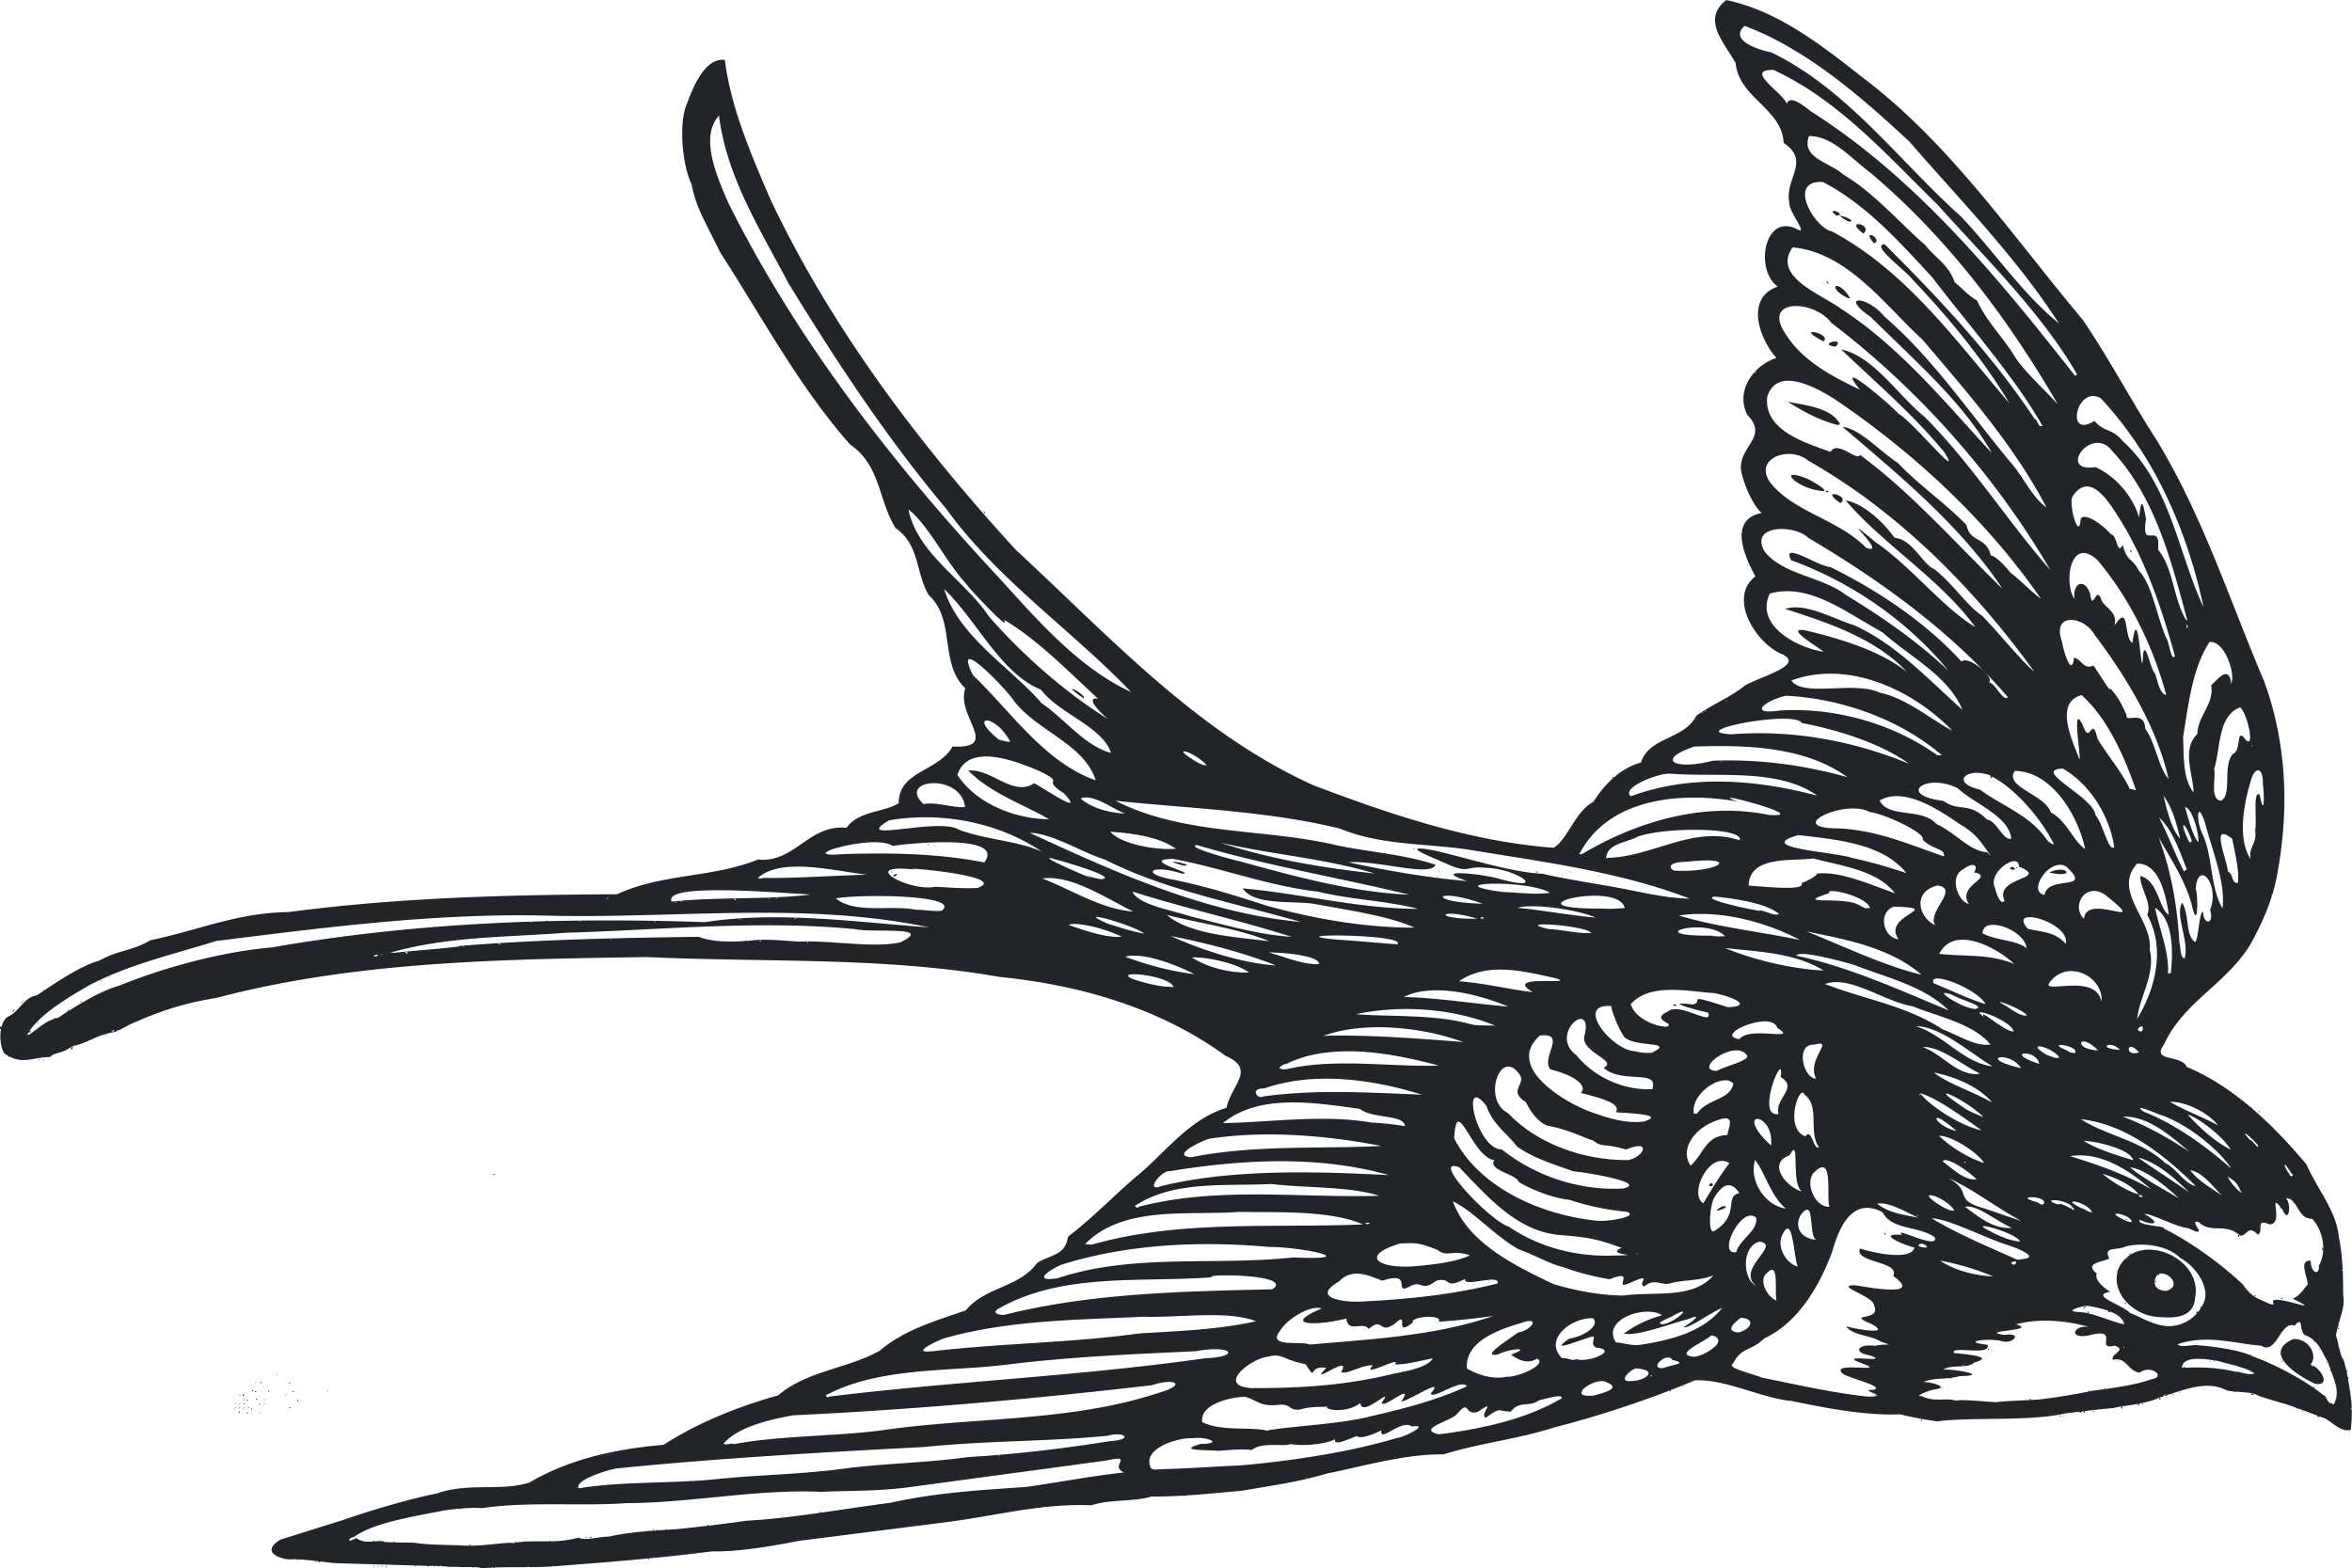 <svg xmlns="http://www.w3.org/2000/svg" width="589.455" height="393.116" viewBox="0 0 155.96 104.012"><path  fill="#212529" d="M31.348 104.007c-.082-.112.244.037 0 0zm.555.001c-.15-.11-1.065-.068-1.357-.073-.234-.04-.917.002-1.02-.05l-6.947-.202c-1.013-.016-2.208-.31-3.4-.26-1.003-.1-1.737-.64-.567-1.316l4.206-1.318c1.48-.528 4.27-1.363 6.128-1.733 2.144-.755 4.18-.12 6.153-.727 2.768-1.62 5.835-2.235 8.902-2.505 2.31-1.49 4.98-2.544 7.6-3.28 1.906-1.637 4.622-1.768 6.736-2.963 1.635-1.4 3.804-2.008 5.708-2.676 1.268-1.557 3.553-1.512 4.715-3.13.94-.61 1.862-.47 2.06-1.755 1.77-1.343 3.182-2.895 4.832-4.242 1.712-1.485 3.32-3.6 5.678-4.305.3-1.5 1.99-2.54-.048-3.44-4.384-3.19-9.676-4.708-15.022-5.243-7.678-1.35-15.574-.948-23.34-1.315-9.584.147-19.335.268-28.593 2.716-1.92.285-3.82.9-5.256 1.562-.593.206-1.052.57-1.487.696-1.19.187-1.786.75-2.794.935-.656.524-1.214.4-1.46.716-1.24.03-1.9.574-3.062-.242-.475-.995-.19-2.232.275-2.433.78-.37 1.014-1.27 1.92-1.42 1.104-.74 2.81-1.933 4.18-2.316 1.235-.7 2.042-.58 3.335-1.33 3.19-.663 5.75-1.825 9.15-1.867 7.216-.956 14.542-1.15 21.792-1.182 2.96-1.388 6.336-1.083 9.346-2.305 2.402.26 3.39-2.363 5.863-2.1.822-1.154 2.575-1.033 3.466-1.64-.024-2.126 2.65-2.1 3.57-3.754 3.246.155.204-2.013.843-3.86-1.757-1.71-.606-4.53-2.438-6.2-.877-1.538-.56-3.272-2.194-4.44-1.14-1.846-.978-4.155-3.007-5.53-3.38-3.823-5.823-8.434-8.62-12.75-.84-1.772-1.612-2.948-1.885-4.492-.65-1.358-.86-4.117-.316-5.363.29-.728 1.086-3.08 2.517-2.904.4 3.195 1.744 6.26 2.998 9.2 4.06 8.592 9.882 16.288 16.3 23.3 6.17 5.69 11.948 12.083 19.708 15.6 5.135 1.953 10.446 3.74 15.958 4.157.966-.623 1.406-2.4 2.632-3.053.8-1.267 1.877-2.264 3.153-2.603.522-1.7 2.872-1.52 3.657-3.086.798-.637 2.263-1.223 3.227-2.015.973-.58 3.948-1.34 2.527-2.057-1.85-.743-3.656-3.807-1.823-5.187-.636-1.158-1.884-3.76.415-4.205-.487-.39-1.212-1.83-1.38-2.928-.073-1.532 1.833-2.137.44-3.563-.837-1.584.392-3.307 1.92-3.792-1.116-1.228-2.122-3.97.088-4.734-1.56-1.088-.896-4.97 1.322-3.782.706.357-.57-1.156-.554-1.734-.345-1.653 1.443-2.793-.38-4.01-.087-2.26-2.975-2.997-3.18-5.29-.72-1.317-2.3-2.888-.623-4.185 3.39.703 6.297 2.976 8.975 5.086 5.832 4.373 10 10.57 14.65 16.104 1.762 2.582 3.195 5.338 4.89 7.958 3.084 5.054 4.91 10.79 7.125 15.967 1.58 4.286 1.7 8.822.815 13.262-.353 1.658-1.116 3.21-1.743 4.325-1.672 2.638-4.405 3.76-5.695 6.58-.862 1.158 1.185.644 1.51 1.473 3.273 1.36 5.98 4.122 7.936 6.46.768 1.708 2 3.13 2.155 4.81.317 1.596.268 2.922.293 3.933.144.755-.3 1.516-.49 2.637.16.322.28 1.39.542 1.657.24.97.272 1.2.434 2.277.055.362.145 1.148.012 2.297-.698.21-1.375-.7-1.887-.82-.653-.233-1.217-.487-1.674-.607-.494-.256-1.993-.59-2.664-.886-.32-.23-1.73-.174-2.042-.324-1.43-.73-3.108.132-4.447.504-.854.438-2.484.532-3.008.686-.9.076-2.3.24-3.242.365-2.404.538-6.202.22-8.46.518a23.35 23.35 0 0 1-2.466-.466c-2.388.105-5.28-.49-7.208-.888-1.88-.147-4.368-1.466-6.4-1.365-2.955 1.25-6.35 2.367-9.326 3.125-2.446.787-4.868 1.017-7.344 1.787-2.48-.04-5.2.758-7.703 1.264-1.8.545-3.614.797-5.615 1.138-2.12.197-3.962.396-6.048.396-1.23.365-2.673.154-3.977.578-3.293-.143-6.323.7-9.616 1.118l-9.8 1.243c-1.914.388-4.254.745-5.738.693-3.45.45-7.14.736-10.492.992-1.512.112-3.327-.003-4.842.133zm3.172-.09c-.166-.11-.05.065 0 0zm-6.387-.1c-.122.005.036.145 0 0zm.277 0c-.122.005.036.145 0 0zm.277 0c-.122.005.036.145 0 0zm7.493.008c-.064-.012-.165.1 0 0zm-15.26-.285c-.122.005.036.145 0 0zm21.917-.27c-.064-.012-.165.1 0 0zm-12.676-.763c1.144.077 2.81-.246 3.338-.17 1.417-.272 2.68.096 4.314-.36.384.25 1.49-.1 1.98-.058 1.457-.34 3.193-.417 4.487-.5 1.495-.15 3.073-.33 4.67-.562 2.887-.15 6.38-.778 9.526-1.188 3.066-.68 5.92-.837 8.99-1.05 2.043-.285 4.163-.698 6.505-.965-1.018-.445.788-1.204-1.194-.784L60.16 98.652c-2.082.258-3.618.2-5.718.29-4.262-.19-8.672.742-12.898.75-2.996.218-6.56-.123-9.586.333-.502-.054-1.572.014-2.5.15-1.964.394-4.66.796-5.998 1.766-.275.01-.614.466.172.068.605.487 1.57.05 1.852.255.592.048 1.73.042 1.997.053.818.15 2.173.136 3.236.185zm.35-.025c.388-.064.065.078 0 0zm-5-.22c.028-.072.275.047 0 0zm8.07.03c.12-.148.128.048 0 0zm.61-.057c.1-.084.027.105 0 0zm-11.72-.022c.08-.104.08.104 0 0zm.83-.002c.05-.077.3.054 0 0zm.832 0c.05-.077.3.054 0 0zm11.756-.01c.1-.084.027.105 0 0zm2.38-.216c.028-.072.275.047 0 0zm.28.006c.023-.14.257.018 0 0zm4.182-.53c.12-.148.128.048 0 0zm.258-.02c.045-.083.132.127 0 0zm.595-.003c.1-.084.027.105 0 0zm2.753-.255c.12-.148.128.048 0 0zm7.466-.905c.128-.048.12.148 0 0zm-23.85-.183c-.098-.136.15-.004 0 0zm7.957-1.4c2.664-.44 5.88-.305 8.69-.56 3.124-.345 6.013-.323 9.31-.8 2.974-.323 4.956-.32 7.74-.7 3.067-.18 6.278-.555 9.412-1.058 1.65-.114.858-.666-.163-.354-4.086.398-8.01.313-12.127.743-6.865.358-13.77.75-20.54 1.434-.784.194-2.605.744-2.435 1.3l.117-.013zm7.302-.51c-.042-.123.107.015 0 0zm40.89-.194c-.122.005.036.145 0 0zm-9.745-.546c1.92-.053 3.685-.187 5.348-.256 3.455-.304 7.233-.883 10.376-1.82.536-.072 2.248-.95.98-.76-.68-.53-2.156 1.133-2.015.26-.753.343-1.332.56-1.65.38-.58.21-1.55.695-1.418.195-.67.384-2.293.46-2.948.33-.427.19-1.943-.163-2.576.394-.6-.08-1.344-.015-2.273.054-.68-.08-2.775.022-1.14-.454 1.64-.024.37-.518-.52-.38-.98-.05-3.3.656-2.794 1.898.076.25.454.165.632.16zm17.115-2.895c-.083-.173.073.057 0 0zm-27.75 1.982c-.166-.11-.05.065 0 0zm-17.614-.754c3.09-.578 6.558-.5 9.734-.907 6.09-.9 12.516-.54 18.44-2.497 1.86-.524 1.14-1.023-.472-.502-7.89.915-15.885 1.625-23.8 1.994-1.57.3-3.582.747-4.585 1.87.17.16.563-.076.672.04zm6.206-.59c.016-.093.205.03 0 0zm40.546-.062c2.735-.347 5.753-.97 8.135-2.386.166-.417-1.762.266-1.44.09-.68.548-1.343.013-1.932.792-.934-.008-.605-.366-1.646.406-.502-.194.837-1.31-.548-.387-.957.27-.457-.93-1.404.173-.426.442-2.68.977-1.165 1.312zm7.025-2.538c.002-.165.18.02 0 0zm-18.428 2.29c1.562-.298 4.88-.42 6.865-.944 2.23-.506 4.454-1.093 6.4-1.995-.444-.536-2.177.886-2.415.49 1.035-1.195-1.3.418-1.95.528.996-1.46-1.41.682-1.263.025.862-1.184-1.364 1.1-1.44.08-1.215.845-2.754.268-2.043.233-.618.024-1.26-.025-1.95.187-.793.096-.577-.386-1.388-.316-1.275.167-1.49-.34-2.282-.528-.977.02-3.02.507-2.825 1.683 1.35.634 3.032.285 4.3.558zm71.917-1.458c-.134-.12.008.166 0 0zm-1.18-.27c.46-.873.04-1.547-.366-2.767-.494-.873-.7-1.538-1.557-1.84-.417-.365-.054-1.308-.683-.617-.883-.398-1.208 1.987-2.193 1.324-1.786-.136-3.618-.765-5.54-.1.097.255 1.024.01 1.305.07 1.02.063 2.892.328 3.65.732 1.625.587 3.62 1.684 4.623 2.524.483.246.125.486.763.673zm-.155-.076c.015-.17.112.168 0 0zm.19-.017c.08-.104.08.104 0 0zm-1.386-1.028c.003-.18.164.195 0 0zm.136-.25c-1.342-.595-3.507-2.105-1.458-2.97 1.095-.034 1.637 1.165 1.123 1.703.58.085 1.472 1.42.335 1.267zm.98-.852c-.03-.292.09.127 0 0zm-1.12-.287c-.112-.214-.208-.042 0 0zm-.137-.08c.08-.104.08.104 0 0zm1.103-.01c.017-.057.208-.05 0 0zm-.097-.2c.1-.084.027.105 0 0zm-2.984-.067c.186-.126.086.092 0 0zm-2.046-.4c-.042-.123.107.015 0 0zm1.98-.03c-.058-.147.2-.035 0 0zm2.566-.394c.1-.084.027.105 0 0zm-7.876-.204c.045-.083.132.127 0 0zm2.95-.126c.038-.087.075.155 0 0zm4.555-.204c.015-.142.198.198 0 0zm-1.68-1.012c.143-.1.103.058 0 0zm-9.615 5.167c-.04-.075-.15.18 0 0zm9.46.04c-.166-.11-.05.065 0 0zm-19.296-.118c.826-.107 2.448-.132 3.047-.2 1.272-.147 2.49-.367 3.372-.555 1.374-.18 2.957-.4 3.978-.778.98-.146-.025-.99-.793-.437-.807-.08-.85-1.067-1.768-.844-.214-.407.976-.633.11-.94-1.315.328.293-1.128-1.462-.742-1.795.48-1.242-.8-.113-.46-1.413-.435-3.393-.66-4.977-.208 1.6.427-2.65.415-.773.696 1.233-.18.636.607-.136.425-.78-.24-2.91.007-.966.233.224.788-2.502.016-2.234.544.678.065 2.82.238 1.355.626-.466.44-1.526.096-2.056.48.768-.064 3.138.395 1.093.424-.98.262-1.576.07-2.41.384.418.005 1.892.343.675.514-.52.102-1.302.5-.795.42.766.43 1.658.103 2.262.308.478-.093 1.684.05 2.6.1zm2.248-.196c.078-.064.393.104 0 0zm3.978-.552c.173-.148-.01.144 0 0zm1.02-.154c-.082-.112.244.037 0 0zm-10.268-.702c.055-.107.33.08 0 0zm2.554-1.877c.002-.165.18.02 0 0zm.54-1.06c.01-.17.157.066 0 0zm-14.342 4.286c-.064-.012-.165.1 0 0zm-63.04-.12c8.296-1.02 16.61-1.355 24.978-2.55 2.363-.09 1.766-.912-.667-.46-4.12.19-8.27.365-12.378.872-4.025.51-8.545.144-12.136 2.047.001.093.13.177.202.094zm68.815-.008c1.87.044-.774-.457.468-.444.72-.216-1.385-.7-2.02-1.037-1.116-.92 3.238-.004 1.188-.737-1.792-.667 2.105.048.592-.503-1.236-.21-.76-.804.325-.637.696-.19 1.375.07.338-.303-.615-.402-1.776-.37-2.273-.993.687.187 3.145.62 1.66-.173-1.758-.75.747-.105.203-1.218.02-.597-2.728-1.336-1.236-1.336 1.266.22 4.43.758 2.508-.612.487-.992-2.595-.863-2.205-1.823 1.048.33 3.372.8 3.617-.056-.927-.256-2.51-.977-.823-.848-.664-.62 2.5 1.06 2.162.15-1.156-.775-2.82-.453-3.463-1.656-1.982-1.044-2.88.993-3.322 2.597-.883 2.402-2.34 4.77-4.507 5.77-.986.914-1.494.56-2.067 1.654-.537.316 1.295.68 1.888.953 2.362.46 4.434.968 6.968 1.253zm.48-.085c.395-.064.096.07 0 0zm.705-10.652c-.075-.203.2-.016 0 0zm18.6 10.627c.07-.16-.363.28 0 0zm-37.898.046c.492-.136 2-.464.804-.906-.736-.332-2.715 1.087-.804.906zm-.77-.254c.1-.084.027.105 0 0zm38.9.16c-.122.005.036.145 0 0zm-49.398-.216c-.043-.078-.113.21 0 0zm16.393-.058c-.17 0 .025.186 0 0zm36.89-.003c-.122.005.036.145 0 0zm-64.4-.123c3.038-.003 6.007-.182 9.146-.96.847-.152 2.296-.444 2.572-1.014-.8.16-1.85.44-2.515.398.564-.64-2.34.98-1.452.07-.655-.078-1.73.635-2.105.443.8-1.343-2.296 1.08-.984-.278-1.268-.195-.584.976-1.375-.243-1.603-.32-1.52-.75-2.506-.497-1.09.115-3.362 1.866-1.22 2.066.146.053.294.003.44.013zm9.08-1.47c.033-.116.073.094 0 0zM128.8 92.02c-.043-.078-.113.21 0 0zm-17.174-.13c-.122.005.036.145 0 0zm34.967.03c-.068-.162-.068.162 0 0zm-34.413-.307c-.122.005.036.145 0 0zm-3.927-.024c.83-.02 1.812-.727.197-.832-.403.136-1.258.955-.197.832zm-8.393-.284c.776.084 2.813-.845 2.054-1.194-.88.567-1.83-.398-1.716-.27 1.525-.556-.202-.376-.857-.012-1.32.246.923-1.14 1.33-1.46.9-.133 1.554-1.138.14-.603-1.46.417-3.696 1.223-3.537 3 .76.426 1.695.73 2.584.55zm9.69-.077c-.15-.07-.126.18 0 0zm39.936-.134c-.318-.357-2.15-.73-2.42-.832-.616-.108-2.387-.415-2.378.46 1.183-.08 2.496-.003 3.546.253.396 0 .838.26 1.252.12zm-.26-.102c.032-.116.073.094 0 0zm-4.43-.293c.01-.17.157.066 0 0zm1.735-.413c.08-.104.08.104 0 0zm9.118.643c-.037-.277-.12.263 0 0zm-45.346-.193c.49-.22 1.73-.302.6-.533-.362-.607-1.652.638-.6.533zm19.904-.23c-.122.005.036.145 0 0zm18.07.066c-.166-.11-.05.065 0 0zm-7.808-.344c-.122.005.036.145 0 0zm6.38 0c-.122.005.036.145 0 0zm-42.3-.085c.78.263 2.838-.61 1.308-.762-.604-.286.322-.973-.59-.642-.678.204-2.634 1.006-1.196.04.836-.12 2.065-.812 1.566-1.345-1.34-.095-3.332 1.355-2.07 2.636.32-.04.663.224.983.07zm50.826-.05c-.134-.12.008.166 0 0zm-40.227-.02c-.052-.074-.09.135 0 0zm-2.79-.09c.696-.056 2.393-1.14 1.125-1.425-.324.373-2.657 1.31-1.125 1.425zm.64-.19c.177-.248-.26.252 0 0zm-51.16-.174c4.54-.537 9.08-.544 13.678-1.18 2.57-.165 5.257-.24 7.763-.81-1.87-.74-5.07-.224-7.466-.3-4.4.21-8.93.22-13.21 1.433-.33.11-2.39 1.045-.766.848zm79.015-.265c-.162-.142.01.154 0 0zm-27.023-.116c.177-.248-.26.252 0 0zm41.267.02c-.134-.12.008.166 0 0zm-46.33-.068c1.995-.298 4.188-.858 5.43-2.446-.73.283-2.26 1.423-2.57 1.28.55-.322 1.43-1.007.303-.532-1.35.35-3.34 1.14-4.25.957.744-.56 1.61-.96 2.523-1.218-1.098-.723-4.05.297-3.048 1.8.527.04 1.074.242 1.612.157zm-21.943-.014c4.085-.358 8.327-.567 12.196-1.897a53.39 53.39 0 0 1-3.619.384c.296-.54-1.928-.342-1.714.048-1.346 1.065-.15-.905-1.215.096-1.063.73-.73-.515-1.718.337-.327-.557-1.362.317-1.48-.7-1.713.464-4.487.548-1.633-.66-.67-.254-2.218.602-2.756 1.47-.948 1.176 1.507.653 1.937.92zm2.32-1.682c.075-.155.038.087 0 0zm61.807 1.44c-.14-.06-.12.18 0 0zm.347-.555c-.043-.078-.113.21 0 0zm-36.038-.006c.864-.193 1.2-.93.158-.973-.273.24-1.147.868-.158.973zm.77-.397c.002-.165.18.02 0 0zm28.05-.035a2.56 2.56 0 0 0 2-1.444c.55-.95-.4-2.47-1.507-3.063-.787-.792-2.364-1.064-3.597-.77-.652.315-1.52-.055-1.11.817-.624.257-1.662.302-.826.988-.183.36.384.905.896 1.205-1.443.23.823.872 1.297 1.4.743.283 1.807.988 2.847.867zm-1.507-.297c-.042-.123.107.015 0 0zm.533-.302c-1.63-.08-3.202-1.606-2.63-3.207 1.216-2.597 5.618-.776 5.082 1.928-.095 1.366-1.412 1.376-2.453 1.278zm.532-1.725c1.336-.398-.414-1.793-.726-.808-.158.592.263.78.726.808zm-.725-.62c.033-.13.14.095 0 0zm1.075-.188c-.034-.255.01.102 0 0zm-.863-.252c-.098-.136.15-.004 0 0zm-2.08-1.113c.177-.248-.26.252 0 0zm4.578 3.643c.16-.306.144.077 0 0zm.272-.363c.085-.272.05.22 0 0zm-4.975-.238c-.076-.2.16-.024 0 0zm-1.59-.63c-.03-.15.142.15 0 0zm1.02-1.544c-.042-.123.107.015 0 0zm.825-1.095c.055-.142.245-.074 0 0zm-1.38-.295c-.082-.112.244.037 0 0zm15.313 4.967c-.043-.078-.113.21 0 0zm-44.82-.063c.81-.12 2.1-1.354.695-.585-.096.1-1.432.563-.695.585zm30.583.023c-.174-.85-1.75-1.12-2.342-1.225-.274-.084-1.792.34-.71.393.842.005 2.05.588 3.05.832zm-.173-.068c.05-.077.3.054 0 0zm-2.287-.692c.05-.22.205.01 0 0zm1.38-.09c.063-.246.24.15 0 0zm-1.656-.184c.073-.205.33-.193 0 0zm1.113-.044c.232-.204.074.075 0 0zm-20.47.77c-.08-.104-.08.104 0 0zm-52.07-.364c5.722-1.42 11.747-1.53 17.664-1.667 1.506-1.015-4.66-1.042-3.994-.8-4.672.365-9.873-.34-14.124 2.062-.677.372.252.5.454.405zm84.105-.643c-.804-1.05 3.795.864 1.19-.413.522-.1 1.027-1.06.986-.855.2-.245-.694-1.745.242-1.643-.03.773.59 1.048.535.316.503-.863.34-2.262-.446-3.103-1-.001-.922-1.354-1.722-1.362.377.502.158 1.694-.235.773-1.077-1.457.162.934-.868.958-.974-.396-.36.372-.768.69-.738-.808-.815.368-1.3-.033-.938-.748-1.813-.034-2.632-.807-.8-.233.862 1.18-.674.404-.864-.08-2.354-.954-2.95-.952 1.27.698.535.793-.283.39-.268.395 1.794.42 1.58.57 1.816.916 3.73 2.297 5.24 3.704.7.985 1.066.94 1.81 1.318l.296.046zm-.08.017c.002-.165.18.02 0 0zm.51-.404c.232-.204.074.075 0 0zm1.17-.172c.26-.252-.18.247 0 0zm-2.93-.013c.002-.165.18.02 0 0zm-1.575-1.44c.07-.247.072.132 0 0zm6.057-1.654c.05-.275.144.14 0 0zm-5.548-.827c-.126-.2.234-.144 0 0zm.422-.46c.175-.2.218.03 0 0zm3.985-.857c.032-.116.073.094 0 0zm-1.626-.598c.03-.187.088.1 0 0zm.86-.402c-.012-.204.13.24 0 0zm-61.657 6.59c2.997-.146 6.03-.46 8.906-1.193.192-.68-2.373.316-2.14-.307-1.503.767-.84-.166-1.94.138-.997.734-.9-.02-1.645.315-1.35.763.257-1.04-1.91-.328-.782-.265-1.947-.923-2.863.037-2.084 1.2.65 1.43 1.6 1.338zm27.398-.056c-.146-.792.232-2.907-.794-1.65-.293.607.306 1.47.794 1.65zm-10.183-.33c2.122-.294 4.617.264 5.996-1.337-1 .376-1.914.278-2.82.514-.608.204-1.05-.378-1.772.22-.478-.2.63-.92-.812-.295-1.487.714.458-.974-1.477-.182-1.126-.203-2.122-.456-3.1-.82-.752-.146-1.817-.77-2.95-1.182-1.575-.887-2.955-2.5-4.34-3.172.972 2.76 4.126 4.273 6.675 5.495 1.492.436 3.03.732 4.603.758zm8.83-.64c-1.38-1.142 1.718-2.72.23-2.94-1.197.302-1.138 2.476-.23 2.94zm-46.33-.51c5.025-1.672 10.46-.815 15.643-1.382 4.69.208.686-.687-1.618-.698-4.552-.403-9.386-.2-13.775 1.187-.714.3-2.02 1.16-.25.893zm62.057-.118c-.96-.415-2.322-.843-3.53-1.05 1.037.68 2.3.978 3.53 1.05zm23.184-.417c-.005-.185-.135.142 0 0zm-61.716-.25c1.2-.09 2.984-.292 3.82-.74-1.176-.403-1.516.16-2.127-.352-1.333-.526-1.502-.464-2.507-.428-2.677.827-1.437 1.65.815 1.52zM119.21 84c-.28-.587-.316-3.714-1.06-2.017-.317.777.31 1.832 1.06 2.017zm14.35-.112c.52-.377-.62-.19 0 0zm.535-.386c1.356-.107-.695-.866-1.24-1.017-1.43-.496-3.846-1.702-4.75-1.674 1.76 1.06 3.754 1.874 5.606 2.717l.182.02.203-.045zm-27.038-.23c2.228-.055-.754-.006.478-.51-1.57-.556-1.985-.687-4.234-.862-2.733-.303-4.64-2.5-6.535-4.48-1.994-.743 1.956 3.51 3.283 3.938 2.054 1.393 4.53 2.016 7.007 1.913zm8.073-.225c.204-.833 1.473-1.427 1.32-2.287-.952-.86-2.636 2.524-1.32 2.287zm-6.532.124c.042-.123-.107.015 0 0zm35.432-.125c-.05-.133-.056.083 0 0zm-15.268-.138c-1.305-.376-.367-.133 0 0zm-.964-.172c-.324-.573-1.11.028 0 0zm-55.43-.18c5.827-1.666 11.995-1.098 18.01-1.348-2.132-.95-5.662-.787-8.2-.83-3.39.25-7.68-.456-10.222 2.127l.414.052zm61.597-.22c-.442-.627-3-1.284-2.4-.896.718.41 1.664.878 2.4.896zm-13.524-.113c-.552-.19-.036-3.01-1.066-1.6-.43.875.177 1.553 1.066 1.6zm-6.706-.62c1.676-1.07.572-2.27 1.602-2.468-.258-.396-.828-1.07-1.635.25-.345.496-.496 2.69.033 2.218zm.083-1.298c.446-.562 1.134-.233 0 0zm19.584 1.12c-.922-.362-2.327-1.575-3.1-1.385.893.66 1.918 1.517 3.1 1.385zm-42.58-.327c-.585-.034-.054.22 0 0zm50.54-.053c-.068-.526-1.885-.812-.672-.218.198.107.49.247.672.218zm-.394-.143c.002-.165.18.02 0 0zm-34.972.067c.774.04 2.684-.292 1.882-.6a17.12 17.12 0 0 1-3.805-.793c-1.14-.107-2.774-.783-3.38-1.205-.142-.485-2.08-.784-1.6-1.423-1.504-.2-2.505-4.524-2.667-1.448 1.73 3.375 5.974 5.147 9.58 5.47zm28.032.005c-1.6-.844-3.17-2.1-4.87-2.862 1.634.91.46 1.342 1.996 1.903.87.26 1.953.666 2.873.96zm-6.832-.213c-.76-.353-2.012-1.097-2.716-.92.803.63 1.8.726 2.716.92zm-.008-.165c-.103-.058-.143.1 0 0zm11.548-.212c-.505-.786-2.254-.962-.673-.238.18.022.444.3.673.238zm-1.49-.743c.124-.1.124.1 0 0zm-7.657.63c-.67-1.016-2.912-1.525-.79-.235.253.116.484.297.79.235zm7.9-.132c-.407-.68-2.367-.663-.993-.25.253-.21 1.21.628.993.25zm-.176.018c.058-.19.177-.035 0 0zm-18.88-.001c-.99-.733-1.54-2.72-2.064-3.21-.398 1.345.648 3.024 2.064 3.21zm2.873-.12c-.223-.69.33-3.69-1.076-2.217-.548.785.19 2.276 1.076 2.217zm-45.783-.002c5.2-1.357 10.65-.572 15.94-.725-1.99-.643-4.852-.5-7.15-.785-2.97.166-6.466-.27-9.067 1.458.065.063.2.182.277.05zm59.984-.183c.353-.575-2.118-.573-.5-.14.17.02.31.27.5.14zm-22.563-.045c.616-1.01 1.064-1.782 1.732-2.668-1.352-.82-2.713 2.086-1.732 2.668zm.364-1.18c.222-.422.48.2 0 0zm31.188.857c-.9-.815-2.162-1.9-3.263-2.07.947.803 2.568 1.646 3.263 2.07zm-2.42-.094c-.075-.292-.522-.01 0 0zm5.25-.106c-.593-.585-1.248-1.52-2.095-1.676.52.725 1.512 1.26 2.095 1.676zm-5.513-.062c-.464-.655-1.597-1.142-2.402-1.37.688.567 1.596 1.113 2.402 1.37zm3.35-.14c-.925-.926-2.21-2.05-3.384-2.3 1.104.785 2.48 1.657 3.384 2.3zm-.314-.126c.12-.148.128.048 0 0zm3.797.158c-.31-.64-.34-.703-.92-1.075.143.367.68.955.92 1.075zm-.137-.17c-.042-.123.107.015 0 0zm-.63-.843c-.235-.28.273.277 0 0zm-28.394.918c-.764-.505-.086-3.785-.81-2.4-1.562.548-.152 2.17.81 2.4zm23.16-.14c-1.47-1.262-3.336-2.523-5.39-2.2 1.882.57 3.768 1.248 5.39 2.2zm-35-.055c1.886-.448-3.778-1.262-3.245-1.11-1.314-.482-2.748-.893-3.83-1.695-.536-.763-1.57-1.397-2-2.664-1.747-2.247-.694 2.878 1.016 2.882 2.232 1.78 5.2 2.758 8.06 2.588zm-30.617-.164c4.84-1.185 10.637-.94 15.053-.725-4.673-1.33-9.78-1.03-14.506-.26-.54-.103-1.74 1.46-.548.984zm68.56-.007c-2.054-2.042-4.628-4.094-7.596-4.422 1.633 1.08 4 1.4 5.583 2.907.725.325 1.3 1.414 2.013 1.515zm-14.52-.43c-.513-.523-2.003-1.575-2.26-1.2.636.46 1.42 1.278 2.26 1.2zm20.886-.388c-.64-.997-.616-.644-.09.14.052.08.298.016.09-.14zm-.16-.04c.045-.083.132.127 0 0zm-.332-.543c.043-.078.113.21 0 0zm.34.322c-.032-.116-.073.094 0 0zm-3.84-.07c-.79-1.205-2.72-2.8-4.46-3.48-.406-.11-2.207-.936-1.367-.3 2.213.88 4.1 2.294 5.828 3.78zm-35.87-.184c.9-.807 1-1.993 2.456-2.043.04-.507.723-1.624-1.046-.825-1.12.468-2.14 1.763-1.4 2.867zm19.472-.184c-.436-.718-2.2-1.84-2.99-1.805.837.803 1.93 1.456 2.99 1.805zm-1.225-.05c-.103-.145-.103.145 0 0zm11.117-.134c-.217-.797-2.727-1.302-3.28-1.282.854.55 2.26.976 3.28 1.282zm-11.363.033c-1.392-.933-.473-.34 0 0zm-22.216-.034c1.03-.107 1.786-1.45-.046-.714-1.704-.465-1.524-.09-2.202-.6-.58-.15-1.484-.688-3.017-.98-1.04-.364-1.67-2.118-1.416-1.55-1.287-.79.117-1.223-.486-1.915-1.263-1.678-2.42 1.78-.726 2.625 2.003 2.097 5.046 3.124 7.892 3.124zm-28.894-.195c4.12-.847 8.766-.543 12.605-.753-3.682-.71-7.65-1.036-11.386-.484-.5.14-2.6 1.12-1.22 1.237zm66.222-.352c-1.156-.957-2.71-2.404-4.437-2.345 1.72.663 2.97 1.4 4.437 2.345zm2.714-.158c-.585-.95-2.217-2.153-2.85-2.32.694.775 1.788 1.806 2.85 2.32zm-27.308-.164c-.72-1.007.085-2.74-.955-3.48-.307-.8-1.392 2.26.062 2.763.43-.588.53.962.893.718zm29.118-.11c-.337-.473-1.42-1.318-.503-.334-.073-.25.592.698.503.334zm-32.29.006c.224-2.306-2.6-2.405 0 0zm12.3-.966c-2.016-1.774-1.533-.334 0 0zm1.663-.043c-1.228-.88-2.96-2.145-4.076-2.463.628.827 2.66 2.174 4.076 2.463zm15.693-.323c-.742-.916-2.222-1.603-3.205-1.57 1.018.608 2.282 1.052 3.205 1.57zm-53.932.04c-.085-.8-2.17-.466-2.984-1.14-2.945-.4-6.656-1.05-9.087.942 3.03-.043 6.617-.596 9.85-.036.74.03 1.488.126 2.22.233zm15.826-.3c1.752-.54-1.75-.56-1.84-.63.35-.55-.862-.9-2.32-1.27.435-.46-.33-1.14-2.02-1.557-.666-.77 1.144-2.475-.7-2.245-2.313 2.042 1.553 4.402 3.36 5.058 1.13.4 2.296.79 3.52.643zm22.537-.28c-.98-1.094-4.135-2.534-1.396-.703.408.32.97.49 1.396.703zm-13.594-.22c-.264-1.062 1.354-1.73.14-2.452.308-2.052-1.734 2.713-.14 2.452zm-5.407-.012c.622-1.004 2.214-.894 2.41-2.004-.637-.764-2.828.586-2.622 1.984l.21.02zm19.57-.75c-.85-1.052-2.5-1.725-3.872-1.992 1.03.794 2.69 1.296 3.872 1.992zm-48.35-.4c3.457-.49 7.08-.26 10.54-.12-3.247-1.022-7.163-1.57-10.466-.412-.986-.026-.41.747-.074.532zm43.623-.15c-.14-.06-.12.18 0 0zm-17.81-.336c.484-1.368-2.046-.313-3.22-1.424 1.028-.475-1.703-1.064-1.246-2.21.505-2.385-2.427-.024-.572 1.373 1.205 1.476 3.144 2.35 5.038 2.26zm10.87-.695c-.678-1.308 1.318-2.647-.14-2.256-1.236-.066-.748 2.216.14 2.256zm10.872-.333c-1.138-.544-2.685-1.857-3.81-1.76 1.316.44 2.337 1.995 3.81 1.76zm-17.483-.18c.61-.33 2.32-.728 2.01-1.053-.778-1.08-3.598.976-2.01 1.053zm-28.513-.115c3.228-.756 6.75-.143 10.1-.24-3.18-.862-7.174-1.568-10.125-.104-.094-.052-.978.447.035.343zm-.44-.028c.046-.145.278.108 0 0zm49.148-.042c-.74-1.212-3.038-.698 0 0zm-1.883-.116c-1.543-.928-3.44-2.656-5.094-2.67 1.897.597 3.15 2.432 5.094 2.67zm3.09-.17c-.168-1.03-2.475-.8 0 0zm1.333-.418c-.458-.738-2.443-1.138-.802-.156.268.06.5.25.802.156zm5.283-.347c-.84-.962-.972.354 0 0zm-.067.068c-.042-.123.107.015 0 0zm-4.182-.016c.356-.5-2.045-.802-.605-.214l.308.175.297.04zm-28.048-.027c1.638-.8-1.204-.313-1.854-1.07-.258-.377-.74-1.392-.845-2.026-2.47-.18.06 2.96 1.59 3a3.1 3.1 0 0 0 1.108.098zm29.575-.153c-1.233-1.286-1.718-.084 0 0zm1.46-.03c-.63-.71-1.602-.098 0 0zm-8.584-.36c-1.16-1.398-3.468-1.847-5.183-2.54-1.844-.297-4.15-2.082-5.792-1.472 2.688 1.04 5.37 1.417 7.825 3.02.974.35 2.134 1.144 3.15.994zm-34.968-.166c-2.71-.996-6.583-1.398-9.256-.412 2.798-.084 6.236.177 9.256.412zm18.323-.193c.682-.898 4.024.2 2.505-.74-.34-1.223-4.336.503-2.505.74zm-113.385-.31c.834-.592 1.113-.922 1.883-1.097 1.228-.812 2.803-1.788 4-2.115 3-1.208 6.652-2.24 10.208-2.563 9.617-1.675 19.1-2 28.685-1.672 4.877-.75 9.988-.003 14.87.347-8.32-1.753-17.074-.542-25.55-.784-7.292-.154-14.52.79-21.723 1.687-2.872.9-5.89 1.584-8.478 2.974-1.187.69-3.327 1.905-4.075 3.275l.187-.05zm-.172.03c.017-.057.208-.05 0 0zm.14-.133c-.19-.27.33-.062 0 0zm.068-.033c.042-.123-.107.015 0 0zm.48-.638c.112-.168.015.17 0 0zm1.1-.278c.13-.14.123.094 0 0zm.832-.42c.298-.45.164.02 0 0zm.1-.088c.177-.248-.26.252 0 0zm.168-.19c.032-.116.073.094 0 0zm.666-.397c.01-.17.157.066 0 0zm1.354-1.42c.08-.104.08.104 0 0zm126.833 3.37c-.218-.805-3.184-1.768-1.964-.97-.45-.67 1.42 1.04 1.964.97zm8.5 0c.324-.75-.728-.01 0 0zm-.205-.278c.34-.344-.307.374 0 0zm-134.266.255c.053-.198-.325.138 0 0zm.283-.075c-.17 0 .025.186 0 0zm102.635-.21c.788-.216-1.16-.43.13-1.018.728-.653 3.044 1.044 2.656.074-.8-.162-3.08-.795-1.042-.538.887-.155-.7-.807 2.36.183 1.674-.072.364-.69-.932-.936-1.768-.12-4.258-.698-5.514.738.25.88 1.53 1.454 2.34 1.496zm.485-1.403c-.004-.234.453.067 0 0zM99.16 68.03c-2.843-1.17-6.288-1.392-9.243-.767 2.04.18 5.15-.012 7.514.643.555.155 1.158.075 1.73.124zm42.58-.5c1.204-2.005 1.85-4.66.642-6.848.35-.798-.502-1.774-.458-2.587 1.2.302 1.248 2.248 1.894 2.576-.187-1.206-.608-3.442-2.112-3.39-1.656 1.848 1.062 3.705.84 5.717.415 1.61-.75 3.263-.83 4.63l.025-.098zM9.555 67.483c-.073.033-.253.165 0 0zm124.85-.142c-.355-.474-2.714-1.3-1.38-.626.348.245 1.053.74 1.38.626zm-5.192-.33c-1.627-1.615-4.1-2.166-6.224-3-1.136-.338-3.65-.997-3.89-.632 3.528.748 6.913 2.31 10.115 3.63zm15.93-.04c-.157-.066-.01.17 0 0zM131 66.916c.75-.165-1.112-.642-1.517-.924-1.64-.59.678.94 1.517.924zm-30.987-.155c-2.076-.87-5.065-1.572-6.936-.635 2.324.048 4.643.448 6.936.635zm31.654-.166c-.63-1.08-3.868-2.28-3.448-1.384 1.132.46 2.312 1.05 3.448 1.384zm7.693-.252c.037-1.57-2.13-2.683-3.333-1.326-1.07 1.114 2.81-.584 3.296 1.32l.045.048-.008-.043zm-37.718-.54c-2.142-1.257 3.27-.398 1.427-.946-2.04-.44-4.437-1.078-6.325.224 1.647.115 3.28.53 4.898.722zm-98.728-.172c-.043-.078-.113.21 0 0zm74.9-.175c-.27-.797-4.158-1.15-2.675-.513.864.275 1.768.522 2.675.513zm-70.52-.663c.042-.123-.107.015 0 0zm120.126-.142c-2.102-1.81-4.996-2.335-7.625-2.876 2.256.896 5.15 2.288 7.625 2.876zm-48.21-.038c-1.275-.652-3.494-1.493-4.596-1.156 1.483.55 3.028.962 4.596 1.156zm64.738-.09c.15-1.42.17-3.555-1.043-4.314.284 1.42.95 2.983.854 4.366l.19-.05zm-61.126-.02c-.902-.68-3.032-1.062-3.79-1 1.106.692 2.5 1.024 3.79 1zm38.105-.136c-1.91-1.18-4.36-1.247-6.55-1.49 1.994.813 4.507 1.4 6.55 1.49zm-36.312-.333c-2.16-.857-4.685-1.5-6.99-1.958 2.077.94 4.708 1.802 6.99 1.958zm48.95-.103c-1.136-1.067-3.98-2.634-4.978-.667 1.772.193 3.298-.017 4.978.667zm-46.098.018c.05-.59-2.505-.788-3.366-.78 1.104.283 2.212.81 3.366.78zm57.393-.387c.33-1.137-.665-2.86-.16-3.69.49.787.205 2.266.882 2.61.245-.535.236-1.95.5-2.025.023.906.768.89.468-.113.66-1.658-.76-3.363-.954-1.447.187.706.13 2.857-.243 1.18-.442-1.686-1.39-3.073-2.222-4.55.83 2.19 1.25 4.59 1.382 6.977.1.295.036 1.03.344 1.058zm-119.92-.127c.51-.246-.542-.01 0 0zm.42-.132c.106-.094-.363.12 0 0zm.867-.122c1.25-.13 4.76-.406 4.164-.436 5.264-.433 10.933-.55 15.955-.612.886.39 2.64.356 3.738.214 1.088-.084 2.872.13 3.006.103 2.003-.093 4.785.443 6.605.053 2.326-1.122-1.796-.612-3.008-.88-6.404-.614-12.7.05-19.14.24-3.89.3-7.946.237-11.692 1.332l.37-.01zm23.162-.78c.09-.124.09.124 0 0zm-22.33.8c-.363-.198-.093.16 0 0zm107.318-.317c-.122-1.228-2.9-2.212-2.916-.98.94.492 2.212.424 2.916.98zm-103.63-.16c-.178-.117-.025.17 0 0zm.584-.067c-.128-.048-.12.148 0 0zm26.536-.012c-.042-.127-.086.124 0 0zm34.8-.012c.674-.71-8.237-.727-4.098-.322 1.367.085 2.75.222 4.098.322zm-59.46-.005c-.392-.123-.09.066 0 0zm103.782-.027c.275-1.47-3.932-2.577-2.53-1.007 1.028.26 1.756.176 2.53 1.007zm-80.65-.046c-.14-.062-.135.113 0 0zm-2.74-.048c-.06-.14-.12.093 0 0zm30.575-.082c-2.123-.857-4.613-1.184-6.794-1.74 1.474 1.304 4.727 1.483 6.794 1.74zm-33.695-.05c-.143-.05-.135.163 0 0zm68.894-.026c-2.34-1.234-5.383-2.027-8.042-1.63 2.52.775 5.398 1.068 8.042 1.63zm6.517-.06c-1.16-1.632 3.178-2.074-.314-2.156-1.103.41-.666 2.093.314 2.156zm-85.345-.026c-.052-.074-.09.135 0 0zm33.835-.136c-1.197-.594-3.067-1.004-3.527-.784 1.088.38 2.526.877 3.527.784zm11.272.008c-3.415-1.097-7.094-1.89-10.556-3.003.35.875 2.66 1.246 3.873 1.652 2.193.538 4.45 1.214 6.683 1.35zm28.733-.044c-1.247-1.31-5.776.01-.9-.037.294.072.602.056.9.037zm-38.51-.173c-.814-.617-4.895-1.73-2.397-.65.794.24 1.574.52 2.397.65zm29.64-.035c-.317-.515-5.383-.853-2.796-.258.932.03 1.87.31 2.796.258zm-11.723-.357c-1.66-.77-4.394-1.158-6.578-1.564-1.43-.25-4.07.124-4.807-1.042 3.883.345 7.733 1.362 11.64 1.358-2.317-.572-4.306-.578-6.675-1.144-3.275-.368-6.427-1.597-9.61-2.172-2.316.06 1.717 1.022.613.978-2.055-.657-2.85.01-.488.42 2.237.467 4.046 1.042 6.172 1.73 3.167.86 6.44 1.435 9.733 1.436zm-15.34-4.12c-1.967-.564 1.112.003 0 0zm71.382 4.092c-.052-.074-.09.135 0 0zm-21.523-.14c-.526-.94 1.654-2.396.166-2.63-1.68.412-1.276 2.095-.166 2.63zm-.153-.326c.032-.116.073.094 0 0zm-113.768.207c.044-.158-.192.083 0 0zm71.87-.087c-4.317-1.258-8.92-2.08-12.982-4.135-1.595-.507-3.536-1.76-4.998-1.78 5.718 2.64 11.64 5.326 17.98 5.914zm-51.013.014c-.137-.073-.032.078 0 0zm8.213-.02c-.1-.15-.074.12 0 0zm-7.148-.06c-.292-.085-.06.07 0 0zm2.17.01c-.166-.11-.05.065 0 0zm10.628-.146c-.145-.036-.005.122 0 0zm48.848-.014c-2.496-.77-3.093.034 0 0zm.438-.032c-.12-.227-.407.115 0 0zm39.788.038c.198-1.84 4.594.96 1.408-1.594-1.293-.88-2.285.722-1.408 1.594zm-85.404-.027c-.034-.122-.17.082 0 0zm53.04-.055c-1.22-.536-4.197-.957-5.204-.65 1.733.16 3.48.505 5.204.65zm12.152-.238c-.8-.7-2.9-1.03-4.267-1.155-1.22.154 3.67 1.137 2.96.908.405.02.96.404 1.306.247zm-42.82-.16c-1.825-.894-4.11-2.458-6.042-2.2 1.978.766 3.9 2.03 6.042 2.2zm-12.718-.053c1.415-1.083-5.518-1.114-7.007-.823 1.277 1.05 3.597.415 5.297.75.57.007 1.142.116 1.71.072zm45.3-.182c-.41-1.878-8.19.064-1.545.034l.686.018zm16.275-.01c-.33-.843-3.047-1.378-2.693-.987-2.574.84.86.192 1.92.78l.448.232zm23.365.032c.213-1.74-.692-3.847-1.153-5.653-.543-1.645-.62-.196-.18.712.707 1.515.497 3.516 1.334 4.94zm-16.824-.304c-.83-1.275 1.826-1.75.33-2.1.274-.245.16-.833-.722-.176-.917.473-.337 2.114.392 2.286zm-32.237-.01c-3.244-1.15-3.777-.08 0 0zM44.54 59.8c3.03-.334 6.385-.11 9.225-.476-2.383-.12-9.833-.782-9.225.477zm.312.055c-.016-.093-.205.03 0 0zm.365-.084c-.145-.036-.005.122 0 0zm87.7-.033c-.716-1.613 3.067-1.4.96-2.26-.006-1.05-2.15.42-1.58 1.42.02.22.36 1.218.622.84zm.374-2.107c.1-.39.652.23 0 0zm.394-.086c.133-.124.09.128 0 0zm-84.88 2.117c-.195-.16-.07.15 0 0zm63.257-.056c-4.586-1.772-9.625-2.426-14.472-3.22-2.887-.47-5.947-.272-8.766-1.438-4.84-1.18-10.07-1.33-14.856-1.84 4.55 2.327 9.87 1.8 14.76 2.975 2.125.436 4.504.6 6.46 1.274-.312.832-3.897-.323-5.775-.168 2.49.546 5.337 1.038 7.886 1.248-2.55-.85.92-.482 2.02-.18 3.468.985 1.335-.637-.742-.696-1.557-.17-1.03.493-2.925-.397-.828-.35-3.043-1.235-.48-.743 2.2.506 5.012 1.43 7.15 1.535 1.25.308 3.388.63 4.874.906 1.627.295 3.225.71 4.868.74zm-6.1-1.51c.045-.083.132.127 0 0zm-4.14-.255c.046-.126.327.1 0 0zm2.268-.022c.045-.083.132.127 0 0zm-8.696-.05c.03-.183.082.182 0 0zm-1.652-1.476c.1-.066.08.12 0 0zM51.06 59.57c-.062-.06-.247.12 0 0zm.544.007c-.078-.064-.35.1 0 0zm-11.276-.02c-.066-.1-.174.162 0 0zm95.248-.2c.2-1.36 3.293-.194 1.42-1.895-1.072-.62-2.606 1.686-1.42 1.895zm.305-1.495c1.248-.57 1.795.435 0 0zm-42.434 1.476c-4.673-1.132-9.477-1.93-14.1-3.295-.864.17 3.443 1.238 2.7 1.038 3.73 1.017 7.524 2.09 11.4 2.256zm57.232-.006c-.043-.078-.113.21 0 0zm-47.897-.123c-1.575-.917-7.643-.662-3.13-.047 1.04.023 2.1.204 3.13.047zm22.86.02c-1.192-1.53-3.558-1.795-5.394-2.296-1.39.205-4.23-.23-4.298 1.8 1.488.115 3.816.344 3.508-.175.468-.115 1.403-.745.872-.596 1.537-.276 3.744.733 5.31 1.277zM64.79 58.9c2.46-.836-6.2-1.515-3.917-1.2-4.215-.532-.594 1.478 1.146 1.112.922.046 1.847.136 2.77.078zm.452-.18c.002-.165.18.02 0 0zm-6.025-.652c.485-.326.145.21 0 0zm-.1-.195c-.062-.173.12-.018 0 0zm89.28.686c.103-.825-.215-2.037-.372-2.92-1.473-1.18-.415 1.197-.284 2.183.378.128.187.774.655.737zm-75.348-.25c1.57-.15-5.915-2.1-2.645-1.185-3.13-.998 3.794 1.953 1.393.826.397.176.822.316 1.253.36zm-22.468-.08c2.323.02 4.68-.154 6.923-.218-2.167-.234-5.687-1.197-7.26.228.113.01.227.047.34-.01zm75.832-.32c-1.568-1.997-4.753-2.234-7.16-2.525-3.053.858 2.4 1.113 3.558 1.517 1.213.258 2.51.636 3.602 1.008zm-35.263.023c-3.292-1.007-6.878-1.256-10.21-2.044 3.18 1.076 6.887 1.69 10.21 2.044zm53.85-.283c-.458-1.18-.978-2.69-1.84-3.433.62 1.177 1.05 2.423 1.664 3.58zm-33.93.097c2.98.134 4.4-1 .764-.59-1.53.026-1.02.577-.764.59zm-45.8-.547c1.41-1.877-4.7-1.3-6.08-1.097-1.26-.855-6.893.856-3.213.542 3.13-.093 6.202-.046 9.293.555zm-3.307-1.062c-.135-.02.07-.092 0 0zm-.44-.1c.08-.153.08.153 0 0zm87.714.938c-.144-.877.45-.96.298-1.932.144-.488-.174-2.7.308-2.334.33 1.73.303-.18.204-.693.048-1.158-.535-1.24-.802-.21-.464 1.52-.888 3.82-.01 5.17zm-42.477-.088c2.926-.122 5.553-2.16 8.6-1.158.31-.85-4.886-.907-6.76-.24-.725.4-2.056.447-2.098 1.43l.26-.034zm22.156-.084c.028-.585-.713-.394-1.432-1.125.27-.37-2.397-1.675-3.505-1.822-1.626-.905-5.773 1.084-2.093 1.084 2.58.116 4.654 1.05 7.03 1.863zm3.064-.086c-.607-.825-.838-1.368-2.128-2.12-1.447-1.022-3.718-2.408-5.216-1.5.625 1.208 2.78.438 3.773 1.56 1.303.59 2.165 1.796 3.37 1.867l.2.222v-.038zm-27.06-.082c3.67-2.175 8.054-3.462 12.382-2.588 3.112.205-4.6-1.817-2.082-.886-3.74-.66-8.573-.265-10.508 3.51l.21-.035zm-35.822-.14c-2.915-1.982-6.725-2.678-10.153-2.087-2.588 1.56 3.324-.23 4.636.62 1.773.672 3.863.715 5.517 1.466zm71.1-.31c-.3-2.018-1.57-4.15-3.41-5.21-2.15.076 2.077 1.88 2.167 3.103.464.454.858 2.46 1.244 2.108zm-62.23.1c-1.22-.836-2.923-1.01-4.35-1.127.725.858 3.22 1.26 4.35 1.127zm60.297.026c-.465-2.225-2.218-5.166-4.667-5.18-.725 1.066 2.017 1.558 2.392 2.753 1.014.51 1.518 1.932 2.275 2.425zm-2.085-.358c-.9-1.765-2.696-3.83-4.346-4.575-1.52-.47-2.478.55-.53.998 1.53 1.136 3.337 1.68 4.5 3.425l.322.21.053-.058zm-4.187-4.378c-.022-.288.245.13 0 0zm13.787 4.293c.023-.627-.374-2.213-.9-2.355.24.76.486 1.897.9 2.355zm-.442-.102c-.433-1.287-.86-1.386-.3-.194.05.103.158.476.3.194zm-11.97-.146c-.175-1.518-2.45-2.305-3.553-3.343-2.1-1.05-4.096.45-.954.838 1.112.777 1.66.015 2.9 1.245.628.055 1.07 1.43 1.608 1.26zm11.197.006c-.228-.953-.486-2.018-1.104-2.843.217.896.53 2.22 1.104 2.843zm-75-1.293c-1.74-1.003-3.91-1.74-5.356-3.228 1.54-.14 2.964 1.77 4.365.843.593.288 3.495 2.3 1.972.67-1.596-1.035.212-.58-1.585-1.46-1.612-.702-4.777-1.925-5.477.238 1.264 1.92 3.842 2.93 6.082 2.936zm5.03-.377c-.817-.3-2.088-1.328-2.938-1 .74.672 2.035.97 2.938 1zm-10.605-.427c-.254-2.3-4.558-1.866-2.748-.2.92-.155 1.834.246 2.748.2zm83.28-.418c.78-.43.064-2.338.815-3.126.52-.172.206-1.703.737-1.03.755.984.244-1.57-.27-2.04-1.508.538-1.294 2.728-1.734 4.092.133.585-.3 2 .45 2.104zm-39.127-.3c3.972-1.476 8.343-1.1 12.358-.042-2.573-1.834-6.57-1.22-9.637-1.448-.776-.134-3.435.928-2.72 1.49zm37.32-.25c-.068-1.31-.797-2.87.245-3.884.004-1.163 1.13-1.98.915-3.224.427-.39 1.186-1.398 1.338-.112.27-.637-.412-2.853-1.447-2.764-1.157 1.762-1.402 4.198-1.753 6.297.057 1.056-.063 2.78.702 3.686zm-3.826-.152c-.757-2.204-1.866-4.746-3.608-6.31-1.826.515-.623 2.97-.16 4.223.217.4-.63-4.28.333-2.006.39.964.53-.883.885.68.725 1.217 1.593 2.14 2.193 3.45-.21-.244.307-.023.357-.035zm-68.982-.657c-.78-2.488-4.092-3.317-5.565-5.47-.626-.824-3.93-4.273-2.583-1.513 2.544 2.435 4.73 5.773 8.148 6.984zm71.143-.087c-.77-3.404-2.764-6.73-4.918-9.58-.716-1.264-2.847-1.47-2.156.44.087.61.648 2.483.803 1.087.53.132.632.828 1.29.527.75 1.102 1.104 1.766 1.12 1.524.573.615.808 1.172 1.074 1.756-.108.58 1.17-.4 1.245.913.698.97.852 2.546 1.543 3.334zm-2.063-4.23c.032-.116.073.094 0 0zm-19.238 4.108c-2.84-2.058-6.776-2.14-10.142-2.03-2.58.86-1.374 1.603 1.227.94 3.044-.118 6.023.28 8.914 1.092zm-42.48-.785c-.823-.94-2.586-1.385-.73-.262.22.135.464.26.73.262zm46.574-.103c-1.868-1.343-4.64-2.23-7.11-2.703-.5-.885-7.9.562-4.698.75 4.066-.32 8.086.422 11.807 1.952zm-12.44-.14c-.137-.073-.032.078 0 0zm14.62-.425c-2.78-2.37-6.62-3.757-10.33-3.948-1.37.29-2.604 1.302-.413.98 3.67-.23 7.53.89 10.43 2.966l.314.001zm-55.098-.155c-.564-1.745-3.448-2.6-4.645-4.192-2.694-1.085-4.256-4.617-6.42-6.67.98 3.167 4.35 5.138 6.462 7.564 1.52 1.03 2.825 2.817 4.602 3.3zm75.696-.502c-.08-.104-.08.104 0 0zm-82.378-.24c-1.015-1.9-2.875-1.81-.734-.128.245.044.48.154.734.128zm62.46-.74c-2.643-2.725-6.916-4.702-10.664-3.32.788 1.14 4.18.001 5.863.808 1.773.357 3.488 1.85 4.8 2.512zm-55.992-.766c-2.322-2.057.176-1.282-.11-.86-2.185-1.954-4.326-4.27-6.777-5.725.602 1.1-3.022-2.87-2.39-2.257-1.458-1.522-2.475-3.85-3.942-5.067.58 2.96 3.75 4.7 5.344 7.12 2.275 2.588 5.01 4.99 7.874 6.79zm-1.607-1.367c-1.807-1.283.23-.246 0 0zm41.027.94c.04-.194-.152.194 0 0zm.247-.147c-.043-.078-.113.21 0 0zm17-.04c-.943-2.268-3.475-3.497-5.312-5.147-2.275-1.207-4.804-3.31-7.463-2.556-1.01 2.158 1.9 3.616 3.57 3.853-.435-.36-2.61-1.625-1.238-1.422 2.357.564 4.935 1.33 6.77 2.764-2.117-2.244-5.274-3.278-8.087-4.18 1.336-.442 3.173.65 4.6 1.088 2.832 1.285 5.04 3.733 7.158 5.6zm-15.618-.592c-.042-.127-.085.124 0 0zm18.637-.24c-3.682-4.288-8.376-7.7-13.228-10.564-.907-.898-3.91-.9-2.925.88 1.27 1.597 3.762 1.65 5.39 2.888 2.415 1.473 4.76 3.092 6.81 5.033-2.695-3.307-6.425-5.86-10.423-7.324-.676-1.306 1.795.412 2.62.464 3.193 1.573 6.318 3.678 8.682 6.263.397-.453 2.227 1.025 1.816 1.38.407.007.933 1.312 1.258.98zm10.495-.168c-.88-3.222-2.4-6.37-4.575-8.946-1.834-1.64-2.218 1.66-1.5 2.6-.15-1.054.652-1.432 1.032-.36.166 1.268.383-.536.72.344.13.564 1.14.792.898 1.78 1.026-1.57.573.778 1.183 1.15.43-3.1.597 3.228.713.728.15-.926.483 1.018.794 1.316.14.334.28 1.36.735 1.396zM75 45.897c-3.878-4.068-8.874-7.452-12.257-12.156-3.95-4.694-7.285-9.776-10.46-14.956-1.877-3.572-4.09-7.022-4.607-11.116-1.3 1.404-.136 4.04.602 5.754C52.89 22.67 59.333 30.927 66.38 38.468c2.52 2.78 5.178 5.83 8.618 7.43zm59.882-1.362c-4-5.54-8.99-10.576-14.966-13.976-1.247-1.058-3.767-.14-2.47 1.523 1.593 1.918 4.486 2.388 6.29 4.244 1.628.615-2.327-2.83.64-.36 2.34 1.596 4.474 4.357 6.608 5.624-2.372-3.237-6.09-5.45-8.598-8.404 1.196.217 2.495 1.434 3.237 2.478 1.2.1 1.867 1.77 2.63 2.075 1.305 1.026 2.04 2.3 3.186 3.108 1.133 1.142 2.388 2.77 3.442 3.7zm-12.845-11.172c-1.526-1.04.73-.485 0 0zm-.956-.73c-.09-.227.404.076 0 0zm-.565-.115c-1.512-.245-2.727-1.602-.615-.74.268.14 1.837 1.006.615.74zm23.708 11.01c-.858-3.1-1.9-6.235-3.602-9.004-.637-.992-1.992-3.42-3.185-1.6-.306.39.418 3.1.536 1.475.45-.677 2.946 1.737 1.797 1.174.632-.637.545 1.435.985.564.32 1.2.593.785 1.062 1.7.9.947 1.195 3.014 1.807 4.436.214.264.338 1.647.6 1.244zm-2.957-6.936c-.04-.336.2.173 0 0zm3.8 4.975c-.057-.397-.153.31 0 0zm-.036-.46c-1.068-3.95-2.123-8.143-4.975-11.2-1.355-1.778-3.683 1.47-1.117 1.073 1.357.59 2.5 1.965 2.897 3.327.16-1.13.21-1.277.467.118-.377 2.178 1 .06.792 2.022 1.058 1.284 1.015 3.355 1.9 4.72l.047-.063zm1.083-.84c-1.055-5.003-3.24-10.046-6.822-13.86-1.59-.89-2.383 2.763-.406 1.507.7.816 1.126.44 1.88 1.347 3.142 2.843 3.684 7.487 5.347 11.006zm-10.777-.55c-3.615-5.24-8.46-9.717-13.726-13.276-1.206-.746-3.77-2.175-4.422-.14-.28 2.28 2.643 3.098 4.197 3.672.426-.813 1.795.67 1.947.194 3.485 2.574 6.395 5.923 9.46 8.895-2.805-4.216-6.814-7.498-10.615-10.75 1.14.114 2.454 1.6 3.67 2.394 1.47 1.54 3.04 2.573 4.54 4.103.283 1.253 1.297.73 1.623 2.034.43.044 1.305 1.133 1.302 1.144.552.395 1.485 1.353 2.023 1.73zm-13.57-11.55c-1.134-.3-2.253-.9-3.223-1.526 1.054.232 2.836.353 3.463 1.466l-.1.088zm14.2 9.648c-3.654-6.24-8.68-11.943-14.53-16.403-1.175-1.578-4.73-1.634-2.97.833 1.12 1.747 3.127 2.768 4.86 3.6-1.82-2.27 1.988.942 2.588 1.62.796.38 4.338 4.672 3.012 2.53-2.06-2.504-4.516-4.6-6.843-6.824 2.162.468 3.765 3.053 5.534 4.473 3.113 3.114 5.6 7.068 8.35 10.17zm-14.254-14.82c-1.29-.178.71-.68 0 0zm-.798-.354c-2.1-1.072.6-.532 0 0zm14.783 11.018c-2.08-4.02-5.26-7.667-8.246-11.16-2.56-2.35-4.916-5.72-8.58-6.096-1.404 1.95 1.936 3.134 3.17 4.054 3.906 2.513 6.937 6.24 10.035 9.59-1.9-3.382-5.225-6.23-8.018-9.015-2.142-1.47-.286-1.466.9-.035 3.25 2.815 5.617 6.365 8.33 9.63.862.95 1.406 2.296 2.408 3.03zm-13.18-13.896c-1.465-.728-.692-1.372.17.016l-.17-.016zm-1.344-.983c-.292-.32.317.127 0 0zm14.26 9.457c-1.922-3.344-4.84-6.6-7.303-9.84-2.166-2.337-4.38-4.832-7.255-6.326-2.425-.133-.558 3.042.6 3.28 4.9 2.604 8.22 7.242 11.77 11.402-1.698-2.87-4.123-5.804-6.436-8.223-.444-.603-2.792-2.26-1.846-2.336 3.475 3.465 7.113 7.3 9.955 11.598.223.037.21.61.517.443zM124.27 16.145c-.928-1.084.647-.304 0 0zm-.7-.653c-1.383-.997.667-.653 0 0zm-.998-.798c-1.528-.828.87.01 0 0zm-.798-.393c-.848-.66.817-.073 0 0zm.247-.01c.123-.145-.015.172 0 0zm14.425 12.51c-3.334-5.736-7.4-11.138-12.505-15.416-1.225-.904-2.407-2.35-3.983-2.364-.583 1.453 1.44 1.77 2.25 2.543 2.103 1.244 3.847 3.317 5.452 4.69.67.858 1.58 1.322 1.945 2.457.875.728.603.633 1.5 1.234.66 1.448 1.814 2.524 2.596 3.866.802 1.092 1.842 2 2.737 2.99zm1.274-1.993c-2.402-4.12-6-7.612-9.24-11.23-3.354-3.28-6.548-6.933-10.88-8.942-1.99-.023.615 1.5.88 2.247.164-.44.64-.274 1.582.49 7.076 4.5 12.438 11.063 17.52 17.54l.09-.017.047-.09zm-21.32-.06c.158-.233-.15.068 0 0zm20.127-3.3c-2.8-4.348-6.506-8.13-9.917-12.057-3.173-2.946-6.8-6.128-10.925-7.674-1.07.957.934 1.6 1.764 1.754 5.063 2.454 8.452 7.192 12.603 10.906 2.188 2.322 4.107 5.163 6.475 7.072zM32.735 104.007c-.082-.112.244.037 0 0zm-.28-.027c.143-.1.103.058 0 0zm-7.146-.09c.112-.168.015.17 0 0zm.277 0c.112-.168.015.17 0 0zm-.823-.017c.08-.104.08.104 0 0zm.277 0c.08-.104.08.104 0 0zm2.426-.002c.05-.077.3.054 0 0zm.825-.012c.055-.107.33.08 0 0zm-7.41-.263c.08-.104.08.104 0 0zm.2-.014c.055-.107.33.08 0 0zm-1.378-.124c.08-.104.08.104 0 0zm-.842-.056c.032-.116.073.094 0 0zm24.132.004c.112-.168.015.17 0 0zm5.548-.535c-.083-.173.073.057 0 0zm24.467-3.196c.004-.15.106.03 0 0zm5.492-.46c.015-.12.22.044 0 0zm77.292-4.28c.038-.087.075.155 0 0zm-28.417-.717c.002-.165.18.02 0 0zm26.3-.255c.001-.217.262.134 0 0zm-16.85-.043c.26-.252-.18.247 0 0zm-.295.026c.083-.14.236-.025 0 0zm-120.704-.24c.027-.303.118.095 0 0zm.528.028c.002-.165.18.02 0 0zm.884-.056c.26-.252-.18.247 0 0zm120.625.012c.154-.266.357-.01 0 0zm.295.014c-.04-.205.25-.083 0 0zm.604-.073c.13-.14.123.094 0 0zm13.88-.017c.08-.104.08.104 0 0zm.105-.06c-.222-.137.198.075 0 0zM16.65 93.47c.07-.247.072.132 0 0zm-1.077-.073c.26-.252-.18.247 0 0zm.295-.017c.328-.313-.247.308 0 0zm.277 0c.328-.313-.247.308 0 0zm.29-.01c.22-.125-.062.134 0 0zm124.217.053c-.01-.305.192.032 0 0zm-121.457-.04c.002-.165.18.02 0 0zm122.553-.193c.16-.306.144.077 0 0zm-125.882-.09c.328-.313-.247.308 0 0zm.275.008c.267-.183-.068.148 0 0zm1.043.065c.002-.165.18.02 0 0zm.33-.056c.26-.252-.18.247 0 0zm-1.907-.035c.26-.252-.18.247 0 0zm4.094-.17c.108-.3.068.13 0 0zm-3.574-.074c.26-.252-.18.247 0 0zm.225.056c.002-.165.18.02 0 0zm1.162-.056c.26-.252-.18.247 0 0zm-.537-.013c.002-.165.18.02 0 0zm126.17-.046c.064-.2.243.15 0 0zm-127.045-.2c.028-.31.154.07 0 0zm-.24-.055c.04-.075.15.18 0 0zm3.073-.01c.26-.252-.18.247 0 0zm130.314-.024c.03-.138.473.056 0 0zm-5.2-.005c.08-.104.08.104 0 0zm.478-.123c.054-.25.043.14 0 0zm4.165-.022c-.082-.112.244.037 0 0zm-131.775-.013c.002-.165.18.02 0 0zm2.496 0c.002-.165.18.02 0 0zm128.718-.013c-.1-.165.325.014 0 0zm7.767 0c-.083-.173.073.057 0 0zm-138.115-.02c.002-.165.18.02 0 0zm3.935-.056c.26-.252-.18.247 0 0zm-5 .022c.002-.165.18.02 0 0zm129.276-.337c-.054-.218.175.103 0 0zM19.16 91.754c.002-.165.18.02 0 0zm-2.232-.063c.1-.084.027.105 0 0zm.325.028c.002-.165.18.02 0 0zm138.466-.252c-.1-.216.046-.15 0 0zm-137.374-.29c.26-.252-.18.247 0 0zm136.716-3.017c-.132-.127.138-.14 0 0zm.272-1.1c-.083-.173.073.057 0 0zM32.718 77.92c.002-.165.18.02 0 0zm119.33-1.683c-.042-.123.107.015 0 0zm-2.273-2.477c.002-.165.18.02 0 0zm-.5-.297c-.042-.123.107.015 0 0zM2.573 70.3c.08-.104.08.104 0 0zm.277 0c.08-.104.08.104 0 0zm-2.295-.23c.063-.178.09.16 0 0zm4.16-.554c.267-.418-.013.38 0 0zm2.225-.883c.05-.077.3.054 0 0zm.273-.17c.143-.1.103.058 0 0zM0 68.246c-.005-.406.21.017 0 0zm.832-1.108c.045-.26.27-.228 0 0zm.556-.444c.017-.057.208-.05 0 0zm-.003-.116c.436-.61.025.068 0 0zm1.113-.65c.424-.146.04-.034 0 0zM6.1 63.93c.08-.104.08.104 0 0zm.555-.277c.08-.104.08.104 0 0zm100.253-12.05c.002-.165.18.02 0 0zm-41.645-17.54c-.142-.463.126.085 0 0z"/></svg>